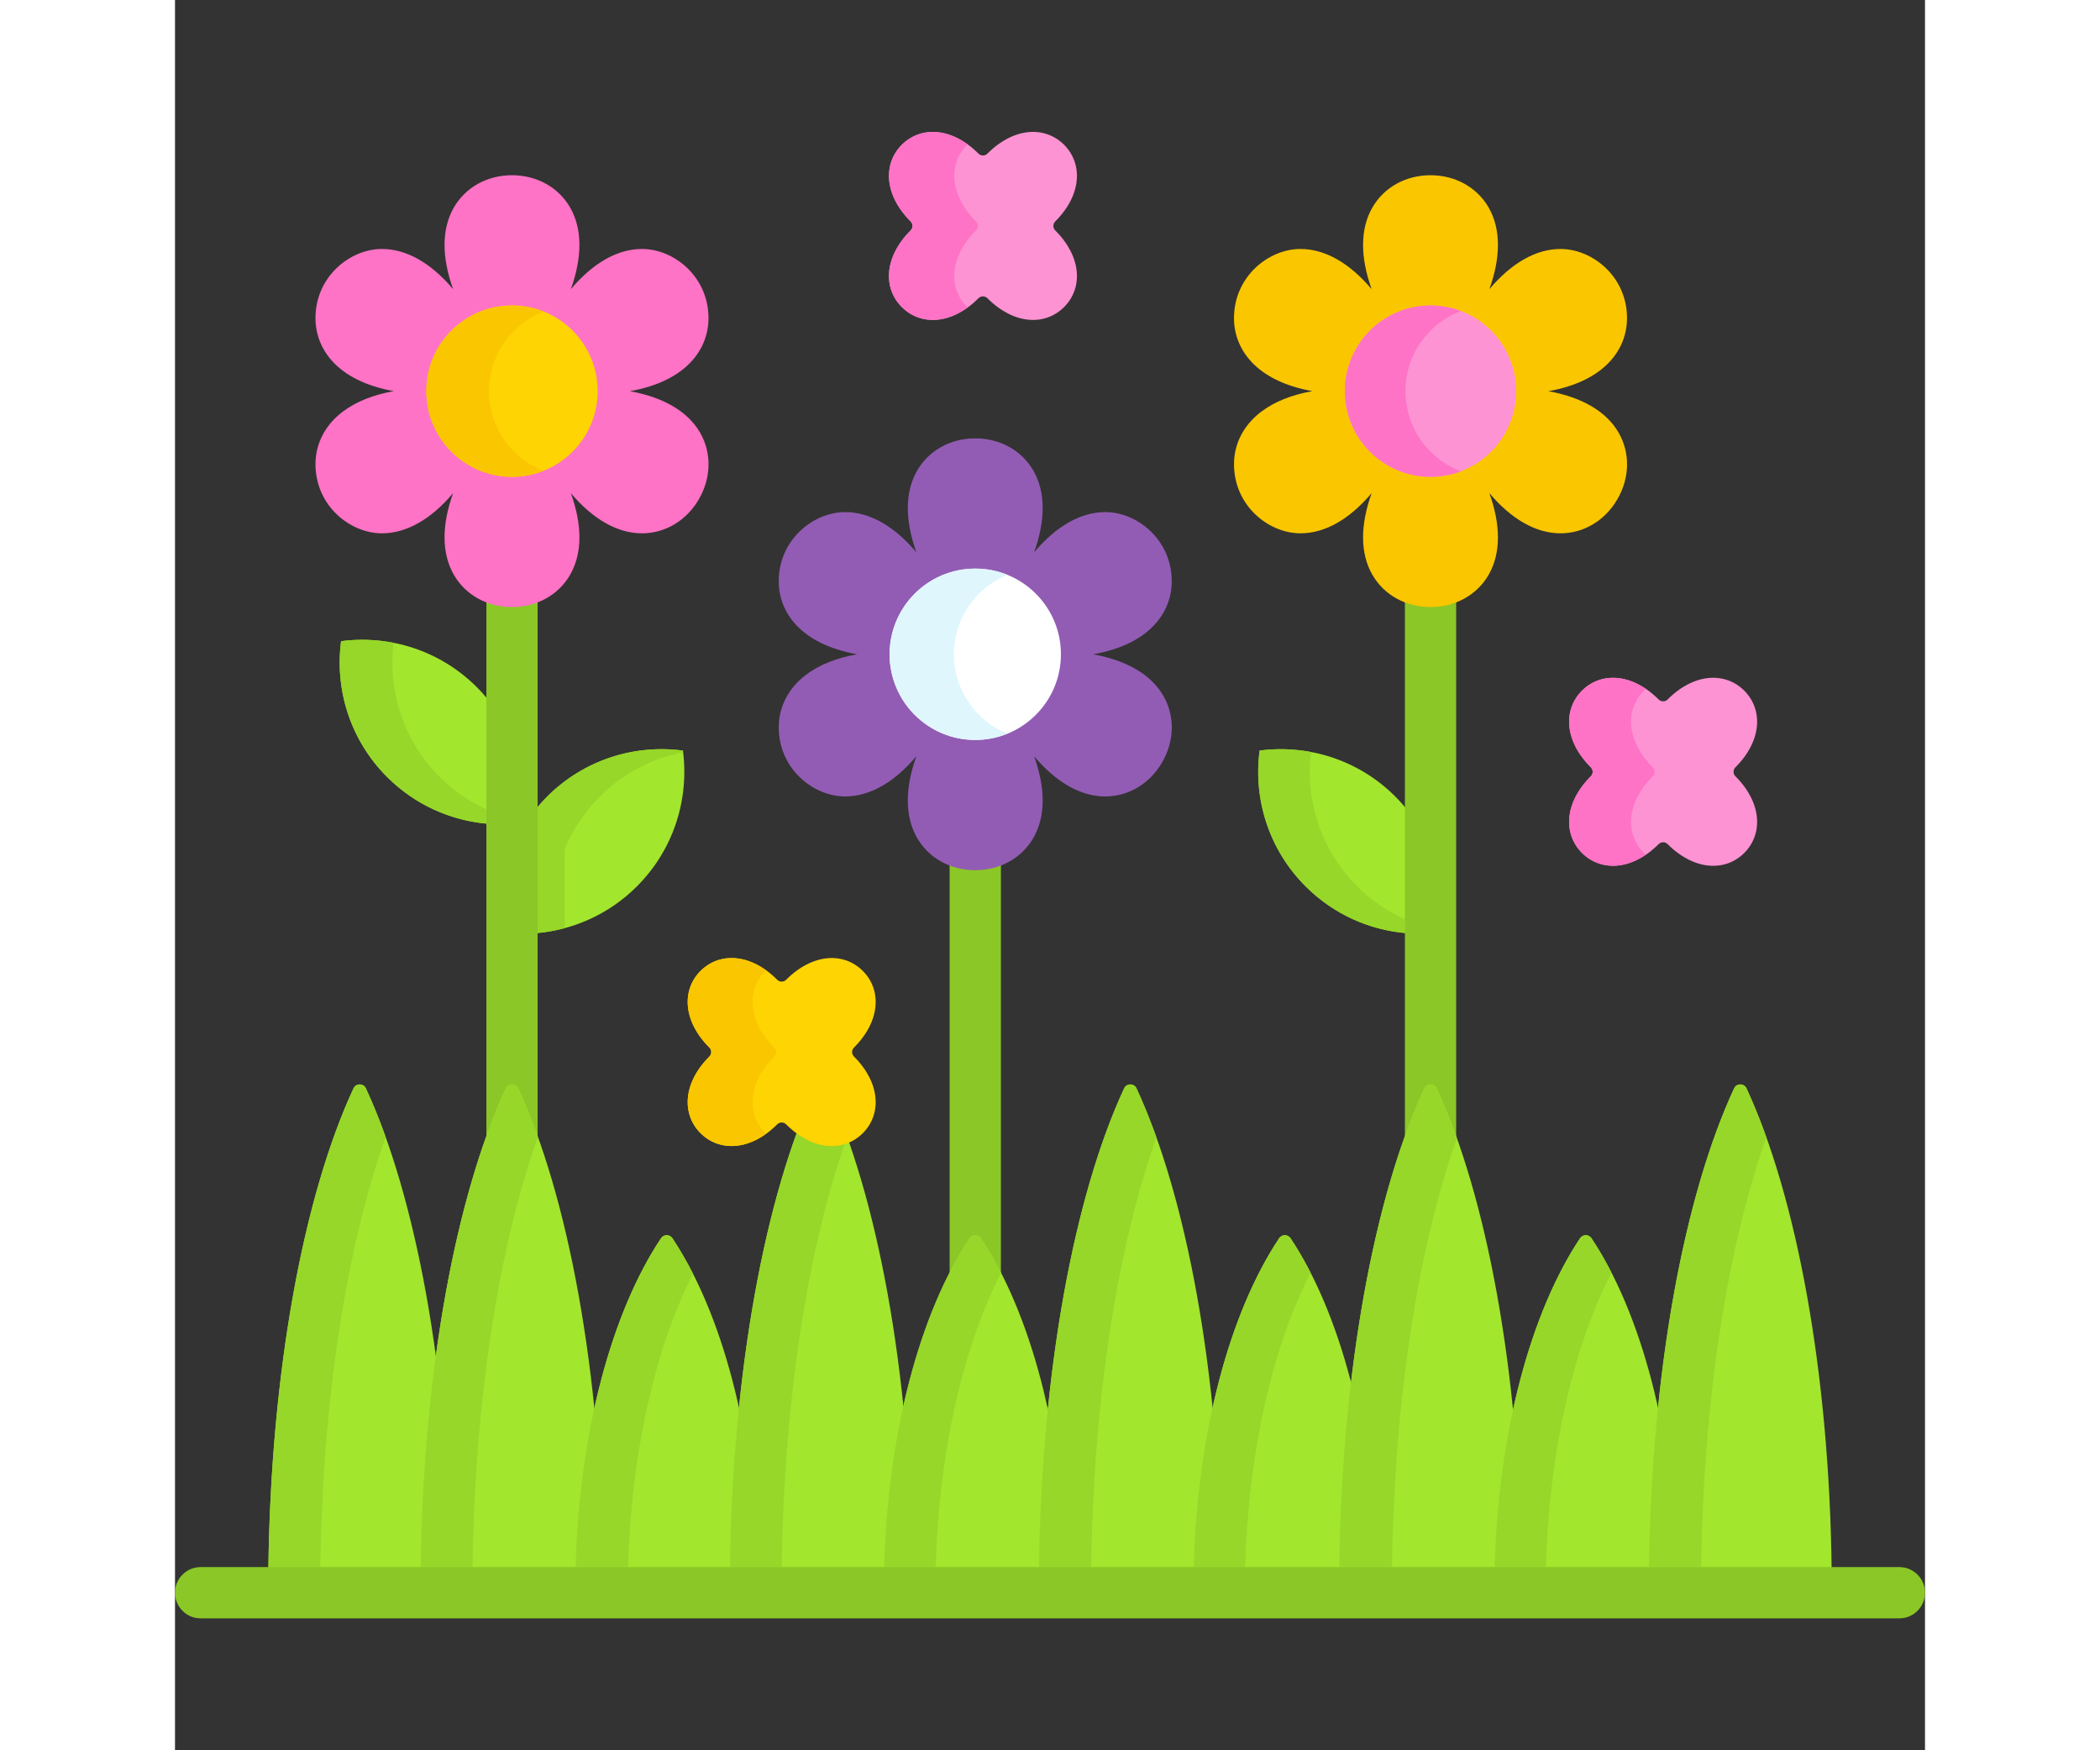 <svg
  height="20px"
  width="24px"
  id="Capa_1" enable-background="new 0 0 512 512" viewBox="0 0 512 512"
  xmlns="http://www.w3.org/2000/svg">
  <rect x="0" y="0" width="512" height="512" fill="#333333" stroke="none"/>
  <g>
    <path
      d="m360.833 237.308c-1.164-1.483-2.417-2.92-3.784-4.286-10.838-10.838-25.62-15.322-39.724-13.461-1.861 14.105 2.624 28.887 13.461 39.724 8.372 8.372 19.098 12.935 30.047 13.727z"
      fill="#a2e62e"/>
    <path
      d="m359.833 268.921c-5.058-2.285-9.805-5.479-13.962-9.637-10.728-10.728-15.221-25.32-13.506-39.296-4.962-.934-10.042-1.088-15.04-.429-1.861 14.105 2.624 28.887 13.461 39.724 8.117 8.117 18.446 12.664 29.047 13.656z"
      fill="#97d729"/>
    <path
      d="m92.099 205.307c-1.164-1.483-2.417-2.919-3.784-4.286-10.837-10.838-25.619-15.322-39.724-13.461-1.861 14.105 2.624 28.887 13.461 39.724 8.372 8.372 19.098 12.935 30.047 13.727z"
      fill="#a2e62e"/>
    <path
      d="m91.099 236.774c-4.939-2.274-9.575-5.42-13.645-9.49-10.714-10.714-15.208-25.282-13.512-39.24-5.06-.988-10.249-1.157-15.351-.484-1.861 14.105 2.624 28.887 13.461 39.724 8.117 8.117 18.446 12.664 29.047 13.656z"
      fill="#97d729"/>
    <path
      d="m108.882 233.021c-1.367 1.367-2.62 2.803-3.784 4.286v35.704c10.949-.792 21.675-5.356 30.047-13.727 10.837-10.838 15.322-25.62 13.461-39.724-14.104-1.861-28.886 2.624-39.724 13.461z"
      fill="#a2e62e"/>
    <path
      d="m108.882 233.021c-.984.984-1.905 2.006-2.784 3.052v36.859c2.661-.253 5.305-.725 7.901-1.423v-23.1c2.311-5.596 5.736-10.84 10.284-15.388 6.917-6.917 15.444-11.234 24.373-12.977-.02-.161-.029-.323-.05-.484-14.104-1.861-28.886 2.624-39.724 13.461z"
      fill="#97d729"/>
    <path
      d="m80.766 459.411c-.673-58.394-10.368-109.698-24.918-141.044-.712-1.535-2.909-1.535-3.621 0-14.551 31.346-24.245 82.651-24.918 141.044z"
      fill="#a2e62e"/>
    <path
      d="m42.516 458.411c.664-49.851 7.904-94.459 19.118-125.798-1.828-5.109-3.758-9.877-5.786-14.246-.712-1.535-2.909-1.535-3.621 0-14.467 31.167-24.132 82.066-24.903 140.044z"
      fill="#97d729"/>
    <path
      d="m97.695 318.787c.246-.531.753-.572.903-.572s.657.041.903.572c2.346 5.053 4.546 10.6 6.597 16.565v-160.22c-2.299.942-4.838 1.45-7.506 1.45-2.664 0-5.198-.506-7.494-1.445v160.216c2.051-5.966 4.252-11.513 6.597-16.566z"
      fill="#8bc727"/>
    <g>
      <path
        d="m153.629 126.567c-3.58-6.202-10.706-10.36-20.54-12.136 16.726-2.978 22.994-12.431 22.994-21.377 0-12.097-10.059-20.223-19.454-20.223-7.175 0-14.353 4.108-20.819 11.767 3.4-9.429 3.369-17.699-.219-23.913-3.408-5.903-9.763-9.426-16.998-9.426-7.236 0-13.591 3.524-16.999 9.426-3.588 6.214-3.619 14.484-.219 23.913-6.466-7.66-13.644-11.768-20.819-11.768-9.396 0-19.457 8.126-19.457 20.224 0 8.931 6.248 18.37 22.917 21.362-6.057 1.085-11.042 3.083-14.894 5.979-5.172 3.888-8.021 9.354-8.021 15.391 0 12.097 10.059 20.223 19.454 20.223 7.175 0 14.353-4.108 20.819-11.767-3.4 9.429-3.369 17.699.219 23.913 3.408 5.903 9.763 9.427 16.999 9.427s13.591-3.524 16.998-9.427c3.588-6.214 3.619-14.484.219-23.913 6.466 7.659 13.643 11.766 20.819 11.767h.001c6.815 0 13.044-3.741 16.662-10.007 3.62-6.267 3.746-13.532.338-19.435z"
        fill="#fe73c5"/>
    </g>
    <g>
      <circle cx="98.599" cy="114.42" fill="#fed402" r="25.062"/>
    </g>
    <g>
      <path
        d="m91.876 114.42c0-10.604 6.589-19.662 15.892-23.323-2.841-1.118-5.932-1.739-9.17-1.739-13.841 0-25.062 11.221-25.062 25.062s11.221 25.062 25.062 25.062c3.238 0 6.329-.621 9.17-1.739-9.303-3.661-15.892-12.72-15.892-23.323z"
        fill="#fac600"/>
    </g>
    <path
      d="m125.328 459.411c-.673-58.394-10.368-109.698-24.918-141.044-.712-1.535-2.909-1.535-3.621 0-14.551 31.346-24.245 82.651-24.918 141.044z"
      fill="#a2e62e"/>
    <path
      d="m87.055 458.411c.664-49.866 7.909-94.485 19.129-125.826-1.825-5.098-3.753-9.852-5.775-14.216-.712-1.535-2.909-1.536-3.622-.001-14.467 31.167-24.131 82.065-24.902 140.043z"
      fill="#97d729"/>
    <path
      d="m170.551 459.411c-.946-40.28-10.619-75.576-25.017-97.194-.794-1.192-2.546-1.192-3.34 0-14.398 21.618-24.071 56.913-25.017 97.194z"
      fill="#a2e62e"/>
    <path
      d="m132.565 458.411c.922-33.969 8.057-64.317 18.982-85.818-1.896-3.731-3.902-7.206-6.013-10.376-.794-1.192-2.546-1.192-3.34 0-14.279 21.439-23.915 56.329-24.995 96.194z"
      fill="#97d729"/>
    <path
      d="m215.805 459.411c-.673-58.394-10.368-109.698-24.918-141.044-.712-1.535-2.909-1.535-3.621 0-14.551 31.346-24.245 82.651-24.918 141.044z"
      fill="#a2e62e"/>
    <path
      d="m177.516 458.411c.664-49.88 7.912-94.51 19.137-125.853-1.822-5.088-3.746-9.838-5.767-14.191-.712-1.535-2.909-1.535-3.621 0-14.467 31.167-24.132 82.066-24.903 140.044z"
      fill="#97d729"/>
    <g>
      <path
        d="m233.298 362.771c.189-.285.495-.448.837-.448s.648.164.838.448c2.37 3.558 4.593 7.469 6.662 11.68v-122.347c-2.3.942-4.838 1.451-7.506 1.451-2.664 0-5.197-.506-7.494-1.445v122.342c2.07-4.212 4.293-8.123 6.663-11.681z"
        fill="#8bc727"/>
      <g>
        <path
          d="m289.165 203.539c-3.58-6.202-10.706-10.36-20.54-12.136 16.726-2.978 22.994-12.431 22.994-21.377 0-12.097-10.059-20.223-19.454-20.223-7.175 0-14.353 4.108-20.819 11.767 3.4-9.429 3.369-17.699-.219-23.913-3.408-5.903-9.763-9.426-16.998-9.426-7.236 0-13.591 3.524-16.999 9.426-3.588 6.214-3.619 14.484-.219 23.913-6.466-7.659-13.644-11.767-20.819-11.767-9.396 0-19.457 8.126-19.457 20.224 0 8.931 6.248 18.37 22.917 21.362-6.057 1.085-11.042 3.083-14.894 5.979-5.172 3.888-8.021 9.354-8.021 15.391 0 12.097 10.059 20.223 19.454 20.223 7.175 0 14.353-4.108 20.819-11.767-3.4 9.429-3.369 17.699.219 23.913 3.408 5.903 9.763 9.427 16.999 9.427s13.591-3.524 16.998-9.427c3.588-6.214 3.619-14.484.219-23.913 6.466 7.659 13.643 11.766 20.819 11.767h.001c6.815 0 13.044-3.741 16.662-10.007 3.621-6.267 3.746-13.533.338-19.436z"
          fill="#925cb4"/>
      </g>
      <g>
        <circle cx="234.135" cy="191.392" fill="#fff" r="25.062"/>
      </g>
      <g>
        <path
          d="m227.876 191.392c0-10.516 6.479-19.513 15.661-23.232-2.904-1.176-6.076-1.83-9.401-1.83-13.841 0-25.062 11.221-25.062 25.062s11.221 25.062 25.062 25.062c3.326 0 6.498-.654 9.401-1.83-9.182-3.719-15.661-12.716-15.661-23.232z"
          fill="#dff6fd"/>
      </g>
    </g>
    <path
      d="m260.822 459.411c-.946-40.28-10.619-75.576-25.017-97.194-.794-1.192-2.546-1.192-3.34 0-14.398 21.618-24.071 56.913-25.017 97.194z"
      fill="#a2e62e"/>
    <path
      d="m222.565 458.411c.925-34.109 8.116-64.569 19.118-86.084-1.857-3.631-3.819-7.012-5.88-10.11-.793-1.192-2.545-1.189-3.338.002-14.279 21.439-23.914 56.328-24.995 96.193h15.095z"
      fill="#97d729"/>
    <path
      d="m306.227 459.411c-.673-58.394-10.368-109.698-24.918-141.044-.712-1.535-2.909-1.535-3.621 0-14.551 31.346-24.245 82.651-24.918 141.044z"
      fill="#a2e62e"/>
    <path
      d="m268.055 458.411c.663-49.792 7.887-94.353 19.079-125.687-1.84-5.151-3.783-9.957-5.825-14.357-.712-1.535-2.909-1.535-3.621 0-14.467 31.167-24.132 82.066-24.903 140.044z"
      fill="#97d729"/>
    <path
      d="m351.396 459.411c-.946-40.28-10.619-75.576-25.017-97.194-.794-1.192-2.546-1.192-3.34 0-14.398 21.618-24.071 56.913-25.017 97.194z"
      fill="#a2e62e"/>
    <path
      d="m313.104 458.411c.926-34.127 8.124-64.601 19.135-86.119-1.851-3.617-3.806-6.99-5.861-10.075-.794-1.192-2.546-1.192-3.34 0-14.279 21.439-23.915 56.329-24.995 96.194z"
      fill="#97d729"/>
    <path
      d="m366.43 318.787c.246-.531.753-.572.903-.572.149 0 .657.041.903.572 2.346 5.053 4.546 10.6 6.597 16.565v-160.221c-2.3.942-4.838 1.451-7.506 1.451-2.664 0-5.198-.506-7.494-1.445v160.215c2.051-5.966 4.251-11.512 6.597-16.565z"
      fill="#8bc727"/>
    <g>
      <path
        d="m422.363 126.567c-3.58-6.202-10.706-10.36-20.54-12.136 16.726-2.978 22.994-12.431 22.994-21.377 0-12.097-10.059-20.223-19.454-20.223-7.175 0-14.353 4.108-20.819 11.767 3.4-9.429 3.369-17.699-.219-23.913-3.408-5.903-9.763-9.426-16.998-9.426-7.236 0-13.591 3.524-16.999 9.426-3.588 6.214-3.619 14.484-.219 23.913-6.466-7.659-13.644-11.767-20.819-11.767-9.396 0-19.457 8.126-19.457 20.224 0 8.931 6.248 18.37 22.917 21.362-6.057 1.085-11.042 3.083-14.894 5.979-5.172 3.888-8.021 9.354-8.021 15.391 0 12.097 10.059 20.223 19.454 20.223 7.175 0 14.353-4.108 20.819-11.767-3.4 9.429-3.369 17.699.219 23.913 3.408 5.903 9.763 9.427 16.999 9.427s13.591-3.524 16.998-9.427c3.588-6.214 3.619-14.484.219-23.913 6.466 7.659 13.643 11.766 20.819 11.767h.001c6.815 0 13.044-3.741 16.662-10.007 3.621-6.268 3.746-13.533.338-19.436z"
        fill="#fac600"/>
    </g>
    <g>
      <circle cx="367.333" cy="114.42" fill="#fe93d3" r="25.062"/>
    </g>
    <g>
      <path
        d="m360 114.42c0-10.719 6.732-19.863 16.198-23.444-2.757-1.043-5.743-1.618-8.865-1.618-13.841 0-25.062 11.221-25.062 25.062s11.221 25.062 25.062 25.062c3.122 0 6.108-.575 8.865-1.618-9.466-3.582-16.198-12.725-16.198-23.444z"
        fill="#fe73c5"/>
    </g>
    <path
      d="m394.062 459.411c-.673-58.394-10.368-109.698-24.918-141.044-.712-1.535-2.909-1.535-3.621 0-14.551 31.346-24.246 82.651-24.918 141.044z"
      fill="#a2e62e"/>
    <path
      d="m356.055 458.411c.661-49.668 7.852-94.129 18.996-125.451-1.864-5.239-3.836-10.12-5.908-14.59-.712-1.536-2.909-1.536-3.622-.001-14.467 31.167-24.131 82.065-24.902 140.042z"
      fill="#97d729"/>
    <path
      d="m439.439 459.411c-.946-40.28-10.619-75.576-25.017-97.194-.794-1.192-2.546-1.192-3.34 0-14.398 21.618-24.071 56.913-25.017 97.194z"
      fill="#a2e62e"/>
    <path
      d="m401.104 458.411c.926-34.149 8.133-64.641 19.156-86.161-1.845-3.601-3.792-6.959-5.839-10.032-.794-1.192-2.546-1.192-3.34 0-14.279 21.439-23.915 56.329-24.995 96.194h15.018z"
      fill="#97d729"/>
    <path
      d="m484.692 459.411c-.673-58.394-10.368-109.698-24.918-141.044-.712-1.535-2.909-1.535-3.621 0-14.551 31.346-24.245 82.651-24.918 141.044z"
      fill="#a2e62e"/>
    <path
      d="m446.516 458.411c.663-49.796 7.888-94.36 19.081-125.694-1.839-5.148-3.781-9.952-5.823-14.35-.712-1.535-2.909-1.535-3.621 0-14.467 31.167-24.132 82.066-24.903 140.044z"
      fill="#97d729"/>
    <g>
      <path
        d="m504.5 473.411h-497c-4.142 0-7.5-3.358-7.5-7.5s3.358-7.5 7.5-7.5h497c4.143 0 7.5 3.358 7.5 7.5s-3.357 7.5-7.5 7.5z"
        fill="#8bc727"/>
    </g>
    <g>
      <path
        d="m456.531 227.076c-.723-.722-.723-1.894 0-2.616 7.861-7.861 8.067-16.95 2.588-22.429s-14.568-5.273-22.428 2.588c-.722.723-1.893.723-2.616 0-7.861-7.861-16.95-8.067-22.429-2.588s-5.273 14.568 2.588 22.429c.723.722.723 1.894 0 2.616-7.861 7.861-8.067 16.95-2.588 22.429s14.568 5.273 22.429-2.588c.722-.723 1.894-.723 2.616 0 7.861 7.861 16.95 8.067 22.429 2.588 5.478-5.48 5.272-14.568-2.589-22.429z"
        fill="#fe93d3"/>
    </g>
    <g>
      <g>
        <path
          d="m429.764 249.504c-5.479-5.479-5.273-14.568 2.588-22.428.723-.722.723-1.893 0-2.616-7.861-7.861-8.067-16.95-2.588-22.429.182-.182.379-.342.569-.511-6.862-4.666-14.06-4.115-18.687.511-5.479 5.479-5.273 14.568 2.588 22.429.723.722.723 1.894 0 2.616-7.861 7.861-8.067 16.95-2.588 22.428 4.626 4.626 11.825 5.178 18.687.512-.19-.17-.387-.329-.569-.512z"
          fill="#fe73c5"/>
      </g>
    </g>
    <g>
      <path
        d="m257.531 67.397c-.723-.722-.723-1.894 0-2.616 7.861-7.861 8.067-16.95 2.588-22.429s-14.568-5.273-22.428 2.588c-.722.723-1.894.723-2.616 0-7.861-7.861-16.95-8.067-22.429-2.588s-5.273 14.568 2.588 22.429c.723.722.723 1.894 0 2.616-7.861 7.861-8.067 16.95-2.588 22.429s14.568 5.273 22.429-2.588c.722-.723 1.894-.723 2.616 0 7.861 7.861 16.95 8.067 22.429 2.588 5.478-5.479 5.272-14.568-2.589-22.429z"
        fill="#fe93d3"/>
    </g>
    <g>
      <g>
        <path
          d="m231.764 89.826c-5.479-5.479-5.273-14.568 2.588-22.428.723-.722.723-1.894 0-2.616-7.861-7.861-8.067-16.95-2.588-22.428.044-.045.094-.081.139-.125-7.03-5.094-14.502-4.63-19.256.125-5.479 5.479-5.273 14.568 2.588 22.428.723.722.723 1.894 0 2.616-7.861 7.861-8.067 16.95-2.588 22.428 4.754 4.754 12.226 5.219 19.256.125-.046-.044-.095-.081-.139-.125z"
          fill="#fe73c5"/>
      </g>
    </g>
    <g>
      <path
        d="m198.648 309.058c-.723-.722-.723-1.894 0-2.616 7.861-7.861 8.067-16.95 2.588-22.428-5.479-5.479-14.568-5.273-22.429 2.588-.722.723-1.894.723-2.616 0-7.861-7.861-16.95-8.067-22.429-2.588s-5.273 14.568 2.588 22.428c.723.722.723 1.894 0 2.616-7.861 7.861-8.067 16.95-2.588 22.428s14.568 5.273 22.429-2.588c.722-.723 1.894-.723 2.616 0 7.861 7.861 16.95 8.067 22.429 2.588 5.479-5.478 5.273-14.567-2.588-22.428z"
        fill="#fed402"/>
    </g>
    <g>
      <g>
        <path
          d="m172.764 331.486c-5.479-5.479-5.273-14.568 2.588-22.428.723-.722.723-1.894 0-2.616-7.861-7.861-8.067-16.95-2.588-22.428.061-.061.128-.111.189-.17-7.01-5.043-14.45-4.569-19.189.17-5.479 5.479-5.273 14.568 2.588 22.428.723.722.723 1.894 0 2.616-7.861 7.861-8.067 16.95-2.588 22.428 4.739 4.739 12.179 5.214 19.189.17-.062-.059-.129-.109-.189-.17z"
          fill="#fac600"/>
      </g>
    </g>
  </g>
</svg>

